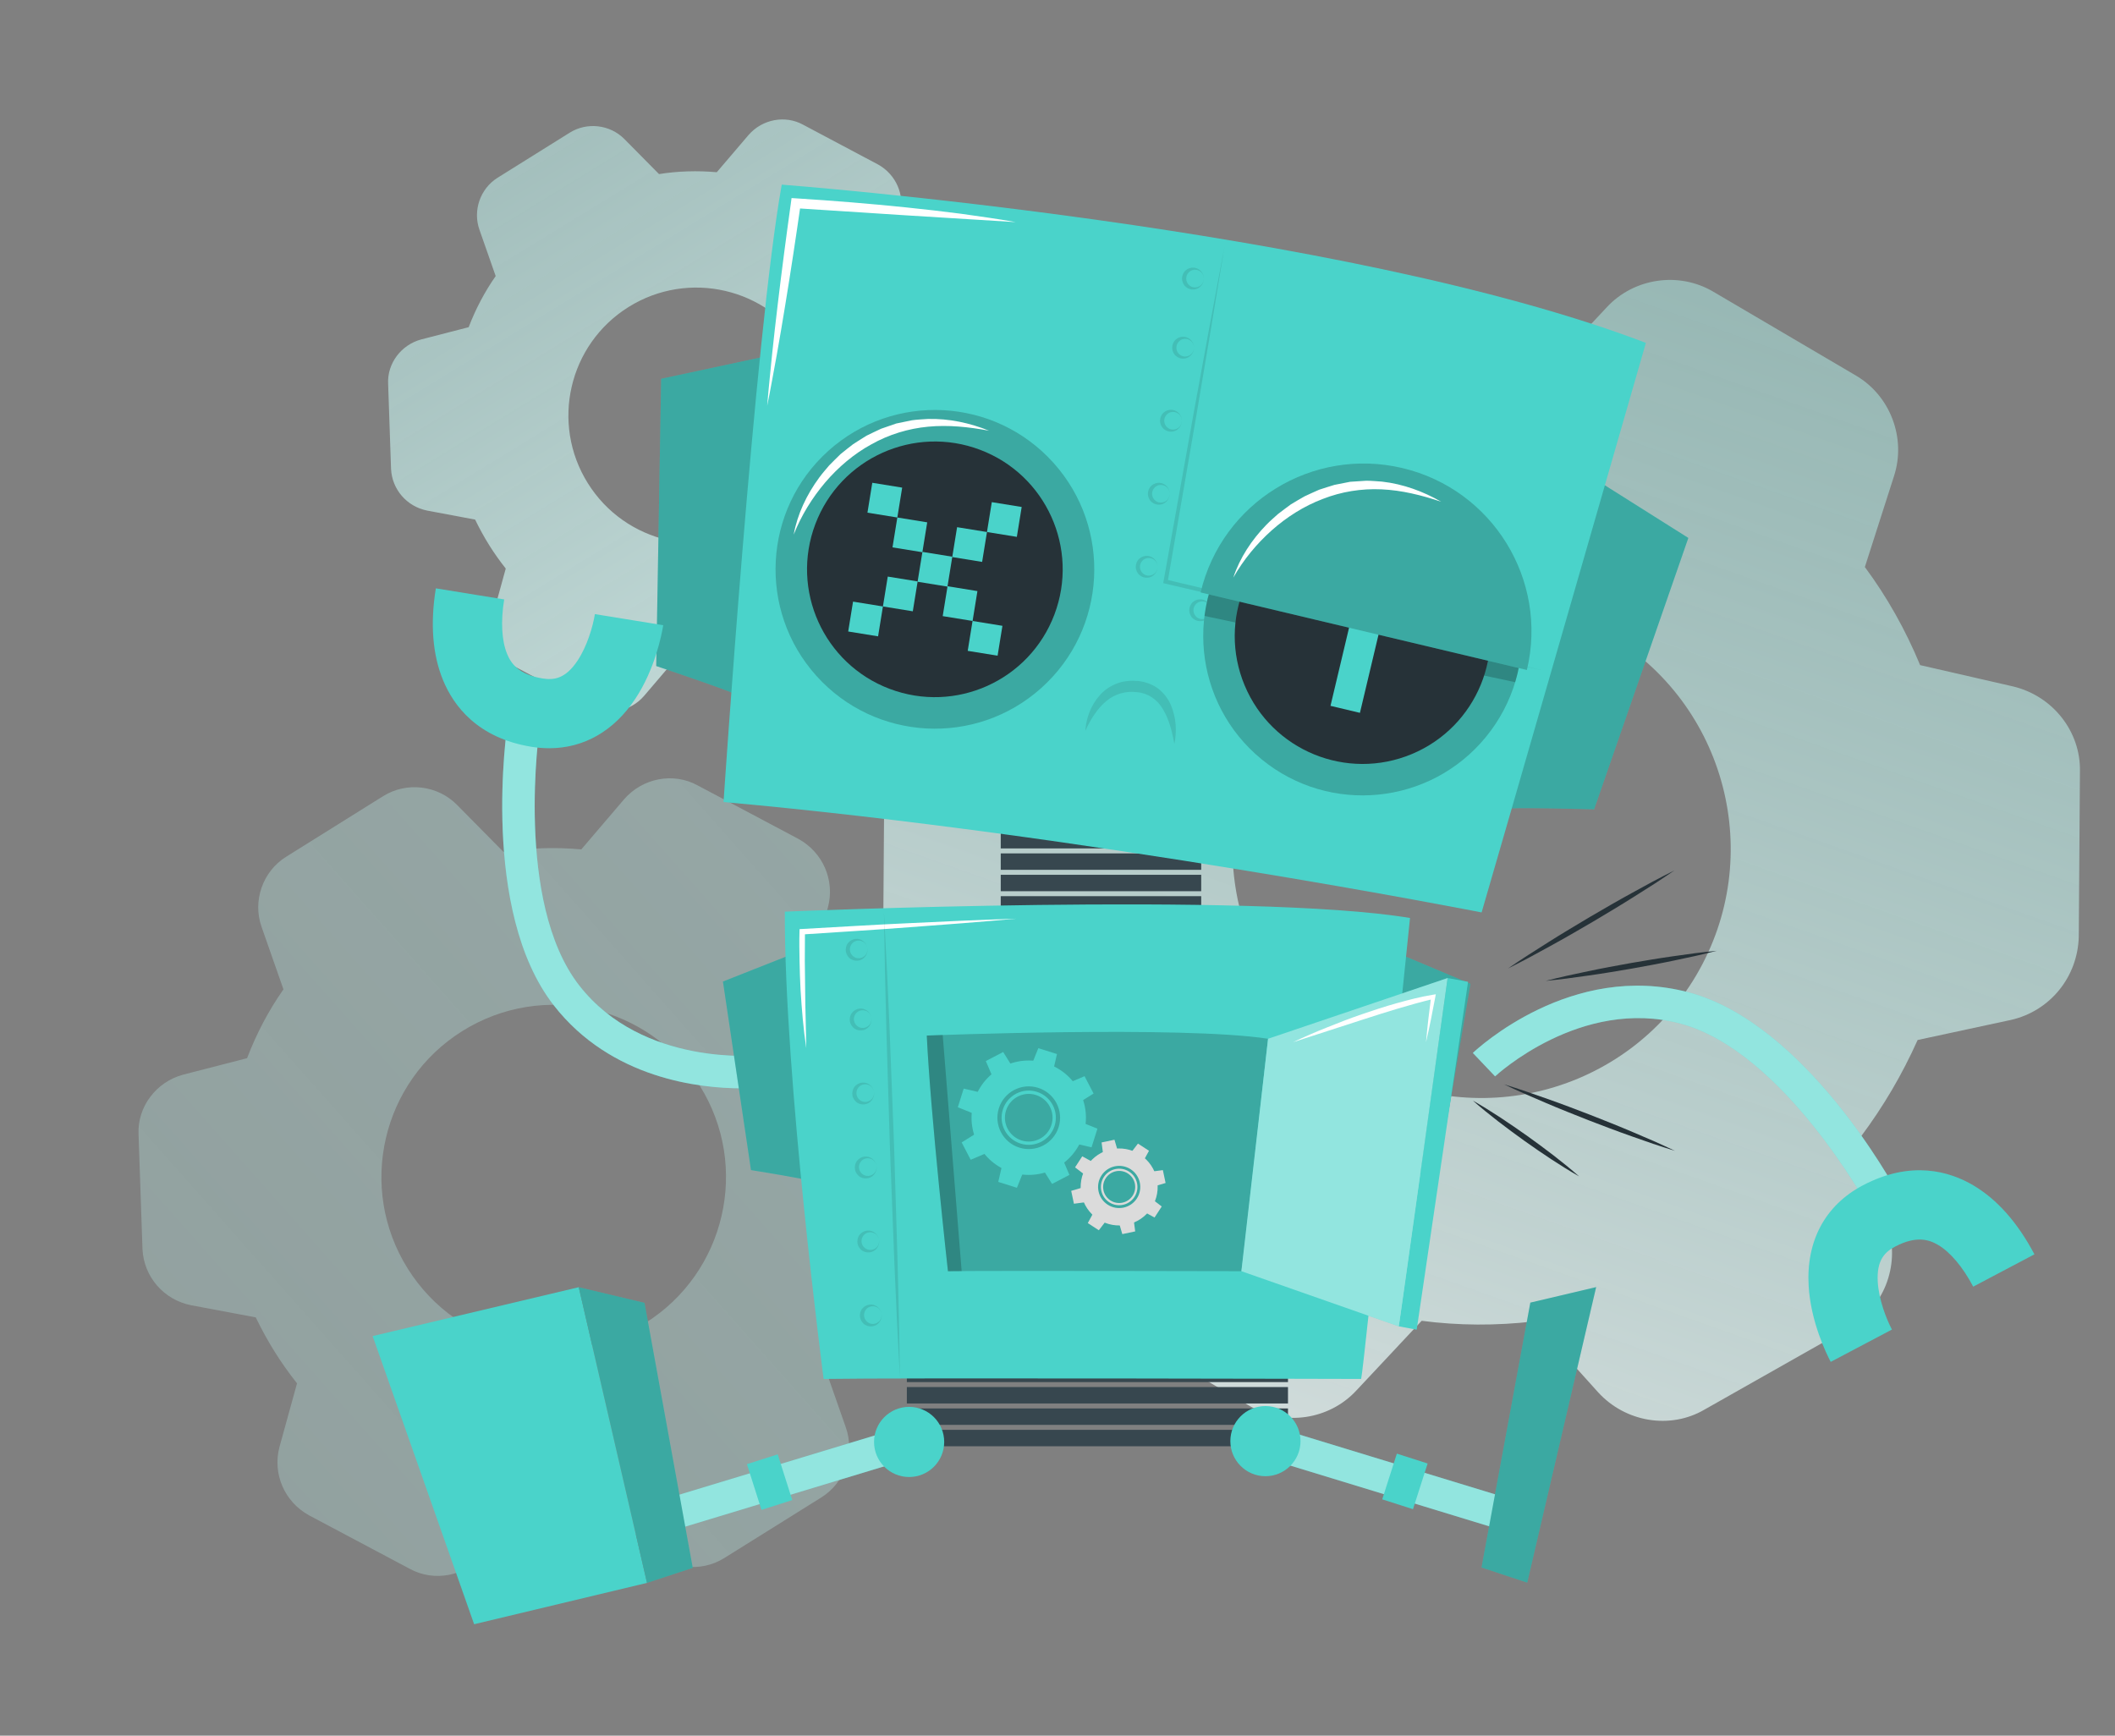 <svg width="630" height="517" viewBox="0 0 630 517" fill="none" xmlns="http://www.w3.org/2000/svg">
<rect x="0" y="0" width="630" height="517" fill="#808080" stroke="none"/>
<path fill-rule="evenodd" clip-rule="evenodd" d="M329.815 393.855L372.361 418.867C382.595 424.884 395.909 422.934 403.989 414.223L423.479 393.428C434.443 394.862 445.666 394.92 457.009 393.602L476.029 414.714C484.187 423.676 497.548 425.833 507.701 419.892L550.733 395.532C555.73 392.622 559.607 388.123 561.747 382.752C563.888 377.381 564.167 371.448 562.541 365.899C562.519 365.851 562.509 365.81 562.498 365.77L554.23 338.671C557.632 334.112 560.751 329.422 563.526 324.702C566.3 319.983 568.882 314.976 571.211 309.787L599.051 303.795C610.659 301.152 618.945 290.98 619.208 278.913L619.557 229.772C619.807 217.87 611.442 207.273 599.6 204.459L571.951 198.116C567.587 187.564 562.078 177.786 555.49 168.905L564.183 141.793C567.845 130.469 563.073 117.887 552.841 111.871L510.295 86.859C500.062 80.844 486.747 82.793 478.668 91.469L459.18 112.266C448.214 110.831 436.991 110.773 425.649 112.091L406.63 90.98C398.488 82.08 385.116 79.879 374.963 85.823L331.93 110.183C321.633 116.194 316.786 128.388 320.165 139.946L328.414 167.049C325.013 171.608 321.901 176.284 319.118 181.018C316.335 185.751 313.763 190.744 311.445 195.94L283.605 201.931C271.997 204.574 263.71 214.746 263.451 226.815L263.098 275.954C262.849 287.857 271.225 298.494 283.056 301.267L310.705 307.611C315.069 318.162 320.578 327.94 327.166 336.822L318.473 363.934C314.811 375.258 319.583 387.839 329.815 393.855ZM403.729 316.822C439.052 337.589 484.522 325.788 505.288 290.464C526.054 255.141 514.253 209.672 478.93 188.906C443.607 168.14 398.137 179.941 377.371 215.264C356.605 250.587 368.406 296.056 403.729 316.822Z" fill="url(#paint0_linear_18977_147)" fill-opacity="0.75"/>
<path fill-rule="evenodd" clip-rule="evenodd" d="M215.713 464.12L244.664 446.034C251.628 441.684 254.693 432.896 251.937 425.153L245.421 406.548C249.808 400.283 253.435 393.42 256.256 386.043L275.288 381.135C283.394 379 288.992 371.497 288.597 363.37L287.428 329.187C287.242 325.193 285.724 321.375 283.115 318.344C280.506 315.313 276.957 313.244 273.035 312.465C272.999 312.463 272.97 312.457 272.942 312.45L253.679 308.849C251.972 305.305 250.094 301.891 248.087 298.68C246.081 295.468 243.837 292.283 241.4 289.195L246.634 270.206C248.728 262.242 245.141 253.906 237.825 249.884L207.804 233.946C200.585 229.985 191.41 231.723 185.895 238.085L173.159 253.01C165.292 252.31 157.534 252.559 149.979 253.758L136.136 239.751C130.364 233.883 121.121 232.783 114.158 237.133L85.207 255.22C78.244 259.57 75.179 268.358 77.914 276.089L84.432 294.693C80.043 300.958 76.416 307.822 73.596 315.199L54.565 320.106C46.502 322.252 40.874 329.747 41.27 337.876L42.439 372.058C42.83 380.296 48.756 387.169 56.925 388.795L76.185 392.409C77.892 395.954 79.764 399.358 81.776 402.579C83.788 405.8 86.027 408.975 88.472 412.059L83.237 431.048C81.144 439.012 84.73 447.348 92.048 451.369L122.068 467.308C129.287 471.269 138.49 469.537 143.976 463.169L156.713 448.244C164.579 448.944 172.338 448.694 179.892 447.496L193.736 461.502C199.508 467.371 208.75 468.47 215.713 464.12ZM192.126 394.148C216.162 379.131 223.474 347.473 208.458 323.437C193.442 299.401 161.784 292.088 137.748 307.105C113.711 322.121 106.399 353.779 121.415 377.815C136.431 401.852 168.09 409.164 192.126 394.148Z" fill="url(#paint1_linear_18977_147)" fill-opacity="0.5"/>
<path fill-rule="evenodd" clip-rule="evenodd" d="M245.096 207.999L266.586 194.574C271.754 191.345 274.029 184.822 271.983 179.075L267.147 165.265C270.404 160.615 273.095 155.52 275.189 150.045L289.316 146.401C295.333 144.817 299.488 139.247 299.195 133.215L298.328 107.842C298.19 104.877 297.063 102.044 295.126 99.794C293.19 97.544 290.556 96.008 287.644 95.43C287.617 95.429 287.596 95.424 287.575 95.419L273.277 92.746C272.009 90.115 270.616 87.581 269.126 85.197C267.637 82.814 265.971 80.45 264.163 78.157L268.048 64.062C269.602 58.151 266.94 51.963 261.509 48.978L239.225 37.148C233.867 34.207 227.057 35.498 222.963 40.22L213.509 51.298C207.67 50.778 201.911 50.964 196.304 51.853L186.028 41.457C181.743 37.101 174.883 36.285 169.715 39.513L148.225 52.938C143.057 56.167 140.782 62.691 142.812 68.429L147.65 82.239C144.392 86.889 141.7 91.984 139.606 97.459L125.48 101.102C119.495 102.694 115.318 108.258 115.612 114.291L116.48 139.664C116.77 145.779 121.169 150.881 127.232 152.088L141.528 154.77C142.796 157.401 144.185 159.928 145.678 162.319C147.172 164.71 148.833 167.067 150.648 169.356L146.763 183.45C145.209 189.362 147.871 195.55 153.303 198.534L175.586 210.365C180.944 213.305 187.775 212.02 191.847 207.293L201.301 196.215C207.141 196.734 212.9 196.549 218.507 195.659L228.783 206.056C233.067 210.412 239.928 211.228 245.096 207.999ZM227.588 156.061C245.429 144.915 250.857 121.416 239.711 103.574C228.565 85.733 205.066 80.305 187.224 91.451C169.383 102.597 163.955 126.096 175.101 143.938C186.247 161.779 209.746 167.207 227.588 156.061Z" fill="url(#paint2_linear_18977_147)" fill-opacity="0.75"/>
<path d="M357.806 247.83H298.093V252.722H357.806V247.83Z" fill="#37474F"/>
<path d="M357.806 254.202H298.093V259.093H357.806V254.202Z" fill="#37474F"/>
<path d="M357.806 260.574H298.093V265.466H357.806V260.574Z" fill="#37474F"/>
<path d="M357.806 266.945H298.093V271.837H357.806V266.945Z" fill="#37474F"/>
<path d="M357.806 273.317H298.093V278.208H357.806V273.317Z" fill="#37474F"/>
<path d="M383.655 400.422H270.129V405.313H383.655V400.422Z" fill="#37474F"/>
<path d="M383.655 406.793H270.129V411.684H383.655V406.793Z" fill="#37474F"/>
<path d="M383.655 413.164H270.129V418.055H383.655V413.164Z" fill="#37474F"/>
<path d="M383.655 419.535H270.129V424.427H383.655V419.535Z" fill="#37474F"/>
<path d="M383.655 425.908H270.129V430.799H383.655V425.908Z" fill="#37474F"/>
<path d="M220.317 207.396C220.373 206.736 195.47 198.394 195.47 198.394L196.941 112.831L229.964 105.745L220.317 207.396Z" fill="#4AD3CA"/>
<path opacity="0.2" d="M220.317 207.396C220.373 206.736 195.47 198.394 195.47 198.394L196.941 112.831L229.964 105.745L220.317 207.396Z" fill="black"/>
<path d="M448.416 240.982C448.591 240.341 474.846 241.079 474.846 241.079L502.909 160.236L474.343 142.219L448.416 240.982Z" fill="#4AD3CA"/>
<path opacity="0.2" d="M448.416 240.982C448.591 240.341 474.846 241.079 474.846 241.079L502.909 160.236L474.343 142.219L448.416 240.982Z" fill="black"/>
<path d="M215.523 238.904C215.523 238.904 224.756 100.522 232.854 55C232.854 55 400.02 67.643 490.263 102.135C490.263 102.135 443.739 263.771 441.331 271.791C441.331 271.791 323.615 248.602 215.523 238.904Z" fill="#4AD3CA"/>
<path opacity="0.1" d="M364.735 73.479C362.017 90.141 359.267 106.798 356.42 123.437L347.804 173.342L347.34 172.637L403.351 185.942L431.327 192.722L459.272 199.636L431.179 193.349L403.119 186.929L347.057 173.834L346.491 173.701L346.593 173.128L355.513 123.278C358.512 106.665 361.607 90.069 364.735 73.479Z" fill="black"/>
<path opacity="0.1" d="M358.589 82.976C358.619 84.503 357.402 86.072 355.653 86.225C354.806 86.305 353.884 86.035 353.195 85.434C352.506 84.834 352.094 83.909 352.089 82.976C352.094 82.043 352.502 81.117 353.193 80.516C353.881 79.911 354.806 79.645 355.653 79.724C357.404 79.877 358.619 81.45 358.589 82.976ZM358.589 82.976C358.582 82.206 358.241 81.45 357.668 80.963C357.093 80.478 356.339 80.279 355.655 80.358C354.244 80.521 353.33 81.787 353.35 82.976C353.328 84.165 354.241 85.438 355.655 85.598C356.339 85.675 357.094 85.477 357.669 84.991C358.241 84.503 358.582 83.746 358.589 82.976Z" fill="black"/>
<path opacity="0.1" d="M355.653 103.566C355.684 105.093 354.466 106.663 352.718 106.814C351.87 106.895 350.949 106.624 350.259 106.024C349.57 105.424 349.158 104.499 349.153 103.566C349.158 102.633 349.566 101.706 350.258 101.106C350.945 100.501 351.87 100.235 352.718 100.314C354.47 100.469 355.685 102.041 355.653 103.566ZM355.653 103.566C355.647 102.796 355.305 102.039 354.732 101.553C354.157 101.067 353.404 100.869 352.719 100.948C351.308 101.111 350.394 102.377 350.414 103.566C350.392 104.755 351.305 106.027 352.719 106.187C353.404 106.265 354.158 106.066 354.734 105.579C355.307 105.094 355.647 104.336 355.653 103.566Z" fill="black"/>
<path opacity="0.1" d="M352.038 125.322C352.069 126.849 350.851 128.42 349.102 128.571C348.255 128.652 347.334 128.383 346.644 127.781C345.955 127.18 345.543 126.255 345.538 125.322C345.543 124.389 345.951 123.463 346.643 122.862C347.33 122.257 348.255 121.991 349.102 122.07C350.855 122.225 352.07 123.795 352.038 125.322ZM352.038 125.322C352.032 124.552 351.69 123.795 351.117 123.31C350.542 122.824 349.789 122.625 349.104 122.704C347.693 122.867 346.779 124.133 346.799 125.322C346.777 126.511 347.69 127.784 349.104 127.944C349.789 128.023 350.543 127.823 351.119 127.337C351.69 126.849 352.032 126.092 352.038 125.322Z" fill="black"/>
<path opacity="0.1" d="M348.423 147.079C348.455 148.606 347.236 150.174 345.487 150.327C344.639 150.406 343.718 150.137 343.029 149.537C342.339 148.937 341.927 148.012 341.922 147.079C341.926 146.146 342.338 145.219 343.027 144.619C343.715 144.013 344.639 143.748 345.487 143.827C347.239 143.98 348.455 145.552 348.423 147.079ZM348.423 147.079C348.416 146.309 348.075 145.552 347.5 145.066C346.925 144.58 346.171 144.382 345.487 144.461C344.076 144.624 343.161 145.89 343.182 147.079C343.16 148.268 344.073 149.54 345.487 149.7C346.171 149.777 346.926 149.579 347.501 149.093C348.075 148.605 348.416 147.849 348.423 147.079Z" fill="black"/>
<path opacity="0.1" d="M360.742 181.776C360.774 183.303 359.555 184.871 357.806 185.024C356.958 185.103 356.037 184.834 355.347 184.234C354.658 183.634 354.246 182.709 354.241 181.776C354.244 180.843 354.655 179.916 355.346 179.316C356.033 178.71 356.958 178.445 357.806 178.524C359.556 178.677 360.772 180.249 360.742 181.776ZM360.742 181.776C360.735 181.006 360.394 180.249 359.818 179.763C359.243 179.277 358.49 179.079 357.806 179.158C356.395 179.321 355.48 180.587 355.5 181.776C355.479 182.965 356.392 184.237 357.806 184.397C358.49 184.476 359.245 184.276 359.82 183.789C360.394 183.303 360.733 182.546 360.742 181.776Z" fill="black"/>
<path opacity="0.1" d="M381.277 186.785C381.309 188.312 380.09 189.882 378.341 190.033C377.494 190.112 376.572 189.843 375.883 189.243C375.194 188.643 374.782 187.718 374.777 186.785C374.782 185.852 375.192 184.925 375.881 184.325C376.569 183.719 377.494 183.454 378.341 183.533C380.093 183.688 381.309 185.258 381.277 186.785ZM381.277 186.785C381.27 186.015 380.929 185.258 380.356 184.772C379.781 184.286 379.027 184.088 378.343 184.167C376.932 184.33 376.018 185.596 376.038 186.785C376.016 187.974 376.929 189.246 378.343 189.406C379.027 189.484 379.782 189.285 380.357 188.798C380.929 188.312 381.27 187.555 381.277 186.785Z" fill="black"/>
<path opacity="0.1" d="M401.815 191.796C401.845 193.322 400.628 194.891 398.879 195.044C398.031 195.123 397.11 194.854 396.42 194.254C395.731 193.654 395.319 192.729 395.314 191.796C395.319 190.862 395.728 189.936 396.419 189.336C397.106 188.73 398.031 188.465 398.879 188.544C400.629 188.697 401.845 190.269 401.815 191.796ZM401.815 191.796C401.808 191.026 401.467 190.269 400.893 189.783C400.318 189.297 399.565 189.099 398.88 189.178C397.47 189.341 396.555 190.607 396.575 191.796C396.553 192.984 397.466 194.257 398.88 194.417C399.565 194.494 400.32 194.296 400.895 193.808C401.467 193.322 401.806 192.564 401.815 191.796Z" fill="black"/>
<path opacity="0.1" d="M422.35 196.805C422.382 198.331 421.163 199.9 419.414 200.053C418.567 200.132 417.645 199.865 416.956 199.263C416.267 198.663 415.855 197.738 415.85 196.805C415.855 195.872 416.263 194.945 416.954 194.345C417.642 193.739 418.567 193.474 419.414 193.553C421.166 193.706 422.38 195.278 422.35 196.805ZM422.35 196.805C422.343 196.035 422.002 195.278 421.429 194.792C420.854 194.306 420.1 194.108 419.416 194.187C418.005 194.35 417.091 195.616 417.111 196.805C417.089 197.994 418.002 199.266 419.416 199.426C420.1 199.504 420.855 199.305 421.43 198.819C422.002 198.331 422.343 197.575 422.35 196.805Z" fill="black"/>
<path opacity="0.1" d="M442.878 202.039C442.792 203.564 441.457 205.035 439.701 205.052C438.851 205.067 437.953 204.728 437.31 204.075C436.668 203.423 436.328 202.471 436.396 201.54C436.471 200.61 436.952 199.719 437.687 199.172C438.42 198.622 439.362 198.427 440.201 198.572C441.936 198.859 443.026 200.521 442.878 202.039ZM442.878 202.039C442.93 201.271 442.647 200.49 442.113 199.961C441.576 199.431 440.84 199.176 440.152 199.202C438.733 199.256 437.722 200.448 437.652 201.636C437.537 202.819 438.351 204.158 439.749 204.427C440.425 204.558 441.193 204.418 441.803 203.976C442.414 203.536 442.812 202.808 442.878 202.039Z" fill="black"/>
<path opacity="0.1" d="M344.808 168.835C344.838 170.362 343.621 171.932 341.872 172.084C341.024 172.164 340.103 171.895 339.414 171.293C338.724 170.693 338.312 169.768 338.307 168.835C338.312 167.902 338.723 166.976 339.412 166.375C340.1 165.77 341.024 165.503 341.872 165.583C343.624 165.736 344.84 167.308 344.808 168.835ZM344.808 168.835C344.801 168.065 344.46 167.308 343.885 166.822C343.31 166.337 342.556 166.138 341.872 166.217C340.461 166.38 339.546 167.646 339.567 168.835C339.545 170.024 340.458 171.297 341.872 171.457C342.556 171.534 343.311 171.336 343.885 170.848C344.461 170.362 344.801 169.605 344.808 168.835Z" fill="black"/>
<path opacity="0.2" d="M310.224 204.884C329.718 187.356 331.312 157.342 313.784 137.848C296.255 118.353 266.242 116.759 246.747 134.288C227.253 151.816 225.659 181.829 243.187 201.324C260.716 220.819 290.729 222.413 310.224 204.884Z" fill="black"/>
<path d="M314.075 183.064C321.518 163.401 311.611 141.427 291.948 133.984C272.285 126.541 250.311 136.448 242.868 156.111C235.425 175.774 245.332 197.747 264.995 205.19C284.658 212.634 306.632 202.727 314.075 183.064Z" fill="#263238"/>
<path d="M276.191 155.59L267.291 154.148L265.85 163.048L274.749 164.49L276.191 155.59Z" fill="#4AD3CA"/>
<path d="M268.732 145.249L259.832 143.808L258.39 152.708L267.29 154.149L268.732 145.249Z" fill="#4AD3CA"/>
<path d="M304.331 151.016L295.431 149.574L293.99 158.474L302.889 159.916L304.331 151.016Z" fill="#4AD3CA"/>
<path d="M262.997 180.647L254.098 179.205L252.656 188.105L261.556 189.546L262.997 180.647Z" fill="#4AD3CA"/>
<path d="M298.597 186.413L289.697 184.971L288.255 193.871L297.155 195.313L298.597 186.413Z" fill="#4AD3CA"/>
<path d="M273.34 173.189L264.44 171.748L262.998 180.648L271.898 182.089L273.34 173.189Z" fill="#4AD3CA"/>
<path d="M283.665 165.831L274.766 164.39L273.324 173.29L282.224 174.731L283.665 165.831Z" fill="#4AD3CA"/>
<path d="M293.991 158.473L285.091 157.032L283.649 165.931L292.549 167.373L293.991 158.473Z" fill="#4AD3CA"/>
<path d="M291.149 176.067L282.249 174.626L280.807 183.525L289.707 184.967L291.149 176.067Z" fill="#4AD3CA"/>
<path d="M442.597 219.541C459.213 199.262 456.244 169.353 435.966 152.737C415.687 136.121 385.778 139.09 369.162 159.369C352.546 179.647 355.515 209.556 375.793 226.172C396.072 242.789 425.981 239.82 442.597 219.541Z" fill="#4AD3CA"/>
<path opacity="0.2" d="M442.597 219.541C459.213 199.262 456.244 169.353 435.966 152.737C415.687 136.121 385.778 139.09 369.162 159.369C352.546 179.647 355.515 209.556 375.793 226.172C396.072 242.789 425.981 239.82 442.597 219.541Z" fill="black"/>
<path opacity="0.2" d="M452.067 200.459C451.849 201.393 451.6 202.296 451.319 203.199L358.791 183.464C359.01 181.813 359.306 180.162 359.694 178.495C365.754 152.996 391.346 137.232 416.862 143.29C442.363 149.35 458.127 174.942 452.067 200.459Z" fill="black"/>
<path d="M420.548 224.61C439.949 216.505 449.105 194.207 441 174.807C432.894 155.406 410.597 146.25 391.196 154.355C371.796 162.461 362.64 184.758 370.745 204.159C378.85 223.559 401.148 232.715 420.548 224.61Z" fill="#263238"/>
<path d="M415.463 168.676L406.691 166.592L396.316 210.252L405.087 212.336L415.463 168.676Z" fill="#4AD3CA"/>
<path d="M454.821 199.566L357.631 176.467C364.009 149.635 390.939 133.055 417.772 139.431C444.606 145.811 461.199 172.733 454.821 199.566Z" fill="#4AD3CA"/>
<path opacity="0.2" d="M454.821 199.566L357.631 176.467C364.009 149.635 390.939 133.055 417.772 139.431C444.606 145.811 461.199 172.733 454.821 199.566Z" fill="black"/>
<path opacity="0.1" d="M323.285 217.694C323.531 213.899 324.925 210.05 327.677 207.006C329.034 205.473 330.845 204.269 332.839 203.536C334.844 202.799 337.009 202.67 339.062 202.845C341.152 203.088 343.286 203.825 345.028 205.143C346.737 206.488 348.046 208.242 348.817 210.13C350.402 213.894 350.575 217.916 349.807 221.645C349.175 217.917 348.211 214.297 346.461 211.326C344.724 208.331 341.976 206.47 338.703 206.181C335.363 205.765 332.104 206.662 329.48 208.879C326.855 211.09 324.851 214.257 323.285 217.694Z" fill="black"/>
<path d="M228.526 120.871C228.92 115.8 229.49 110.752 229.97 105.693C230.51 100.642 231.065 95.592 231.679 90.553C232.262 85.508 232.92 80.474 233.565 75.436C234.198 70.399 234.927 65.375 235.603 60.342L235.783 58.998L237.145 59.084C248.098 59.774 259.028 60.658 269.942 61.781C275.399 62.341 280.848 62.975 286.291 63.675C291.724 64.455 297.165 65.174 302.566 66.163L269.749 64.132L236.965 62.012L238.507 60.754C237.762 65.776 237.07 70.806 236.281 75.822C235.504 80.839 234.739 85.858 233.902 90.867C233.095 95.88 232.229 100.885 231.346 105.888C230.406 110.882 229.553 115.889 228.526 120.871Z" fill="white"/>
<path d="M236.421 159.236C237.522 153.139 240.293 147.329 244.016 142.27C244.942 140.997 245.997 139.822 247.011 138.611C248.109 137.478 249.25 136.381 250.377 135.27C251.606 134.271 252.847 133.281 254.108 132.321C255.448 131.471 256.772 130.585 258.134 129.77C259.568 129.08 260.994 128.371 262.442 127.715L266.951 126.155L271.619 125.191C273.186 124.962 274.778 124.914 276.351 124.796C282.68 124.633 288.909 125.983 294.626 128.298C288.541 127.158 282.478 126.526 276.5 127.096C270.538 127.651 264.743 129.433 259.563 132.352C254.342 135.203 249.718 139.134 245.812 143.701C241.923 148.291 238.703 153.49 236.421 159.236Z" fill="white"/>
<path d="M367.366 172.059C369.3 166.172 372.846 160.801 377.231 156.303C378.324 155.172 379.532 154.153 380.704 153.093C381.946 152.123 383.229 151.195 384.499 150.248C385.854 149.428 387.219 148.619 388.602 147.842C390.046 147.186 391.479 146.49 392.941 145.872C394.458 145.387 395.968 144.881 397.491 144.432L402.174 143.509L406.931 143.2C408.515 143.188 410.097 143.361 411.671 143.46C417.963 144.173 423.944 146.371 429.288 149.453C423.418 147.484 417.501 146.019 411.501 145.761C405.519 145.488 399.534 146.453 394.001 148.629C388.437 150.731 383.313 153.986 378.814 157.97C374.324 161.98 370.418 166.683 367.366 172.059Z" fill="white"/>
<path d="M220.834 324.181C208.673 324.181 182.052 321.447 164.922 299.421C143.005 271.243 150.927 217.174 151.273 214.886L160.789 216.33C160.709 216.849 153.148 268.607 172.518 293.513C191.457 317.862 225.807 314.366 226.152 314.324L227.235 323.887C226.86 323.932 224.504 324.181 220.834 324.181Z" fill="#4AD3CA"/>
<path opacity="0.4" d="M220.834 324.181C208.673 324.181 182.052 321.447 164.922 299.421C143.005 271.243 150.927 217.174 151.273 214.886L160.789 216.33C160.709 216.849 153.148 268.607 172.518 293.513C191.457 317.862 225.807 314.366 226.152 314.324L227.235 323.887C226.86 323.932 224.504 324.181 220.834 324.181Z" fill="white"/>
<path d="M163.59 222.878C161.854 222.878 160.082 222.733 158.278 222.44C142.227 219.841 135.121 210.236 131.985 202.636C128.842 195.019 128.116 185.805 129.826 175.252L150.182 178.551C149.122 185.088 149.43 190.851 151.048 194.772C152.201 197.57 154.441 200.929 161.575 202.085C164.834 202.613 168.357 202.333 172.046 196.769C174.893 192.475 176.604 186.63 177.203 182.928L197.559 186.225C197.088 189.137 195.092 199.327 189.232 208.165C182.859 217.778 173.889 222.878 163.59 222.878Z" fill="#4AD3CA"/>
<path d="M240.942 351.725C240.906 351.286 223.697 348.537 223.697 348.537L215.343 292.368L236.188 284.133L240.942 351.725Z" fill="#4AD3CA"/>
<path opacity="0.2" d="M240.942 351.725C240.906 351.286 223.697 348.537 223.697 348.537L215.343 292.368L236.188 284.133L240.942 351.725Z" fill="black"/>
<path d="M411.1 351.829C411.145 351.392 428.412 349.023 428.412 349.023L438.005 293.052L417.346 284.359L411.1 351.829Z" fill="#4AD3CA"/>
<path opacity="0.2" d="M411.1 351.829C411.145 351.392 428.412 349.023 428.412 349.023L438.005 293.052L417.346 284.359L411.1 351.829Z" fill="black"/>
<path d="M233.78 271.556C233.78 271.556 372.982 265.603 420.005 273.441C420.005 273.441 406.196 408.136 405.45 410.749C405.45 410.749 266.979 410.376 245.334 410.749C245.334 410.749 233.602 321.183 233.78 271.556Z" fill="#4AD3CA"/>
<path opacity="0.2" d="M276.062 308.466C276.062 308.466 352.053 305.464 377.724 309.416C377.724 309.416 370.186 377.337 369.779 378.654C369.779 378.654 294.187 378.465 282.371 378.654C282.368 378.654 277.176 332.168 276.062 308.466Z" fill="black"/>
<path opacity="0.2" d="M286.449 378.625C284.709 378.625 283.33 378.647 282.365 378.659C282.365 378.659 277.179 332.164 276.058 308.462C276.058 308.462 277.786 308.395 280.805 308.294L286.449 378.625Z" fill="black"/>
<path d="M308.863 325.225C304.604 323.883 300.066 326.247 298.724 330.503C297.38 334.767 299.748 339.3 304.007 340.642C308.263 341.984 312.796 339.622 314.138 335.362C315.48 331.108 313.119 326.567 308.863 325.225ZM313.201 335.067C312.023 338.81 308.039 340.884 304.301 339.706C300.563 338.527 298.487 334.545 299.667 330.802C300.846 327.064 304.829 324.988 308.571 326.168C312.303 327.345 314.38 331.329 313.201 335.067ZM308.863 325.225C304.604 323.883 300.066 326.247 298.724 330.503C297.38 334.767 299.748 339.3 304.007 340.642C308.263 341.984 312.796 339.622 314.138 335.362C315.48 331.108 313.119 326.567 308.863 325.225ZM313.201 335.067C312.023 338.81 308.039 340.884 304.301 339.706C300.563 338.527 298.487 334.545 299.667 330.802C300.846 327.064 304.829 324.988 308.571 326.168C312.303 327.345 314.38 331.329 313.201 335.067ZM308.863 325.225C304.604 323.883 300.066 326.247 298.724 330.503C297.38 334.767 299.748 339.3 304.007 340.642C308.263 341.984 312.796 339.622 314.138 335.362C315.48 331.108 313.119 326.567 308.863 325.225ZM313.201 335.067C312.023 338.81 308.039 340.884 304.301 339.706C300.563 338.527 298.487 334.545 299.667 330.802C300.846 327.064 304.829 324.988 308.571 326.168C312.303 327.345 314.38 331.329 313.201 335.067ZM311.557 316.686C302.576 313.858 293.014 318.847 290.184 327.814C287.357 336.787 292.336 346.356 301.313 349.182C310.281 352.007 319.852 347.025 322.678 338.053C325.508 329.086 320.526 319.511 311.557 316.686ZM315.34 335.739C313.791 340.654 308.539 343.392 303.629 341.843C298.719 340.296 295.981 335.043 297.528 330.128C299.077 325.213 304.333 322.481 309.243 324.028C314.15 325.576 316.887 330.829 315.34 335.739ZM314.138 335.364C315.48 331.108 313.119 326.568 308.863 325.227C304.604 323.885 300.066 326.249 298.724 330.505C297.38 334.769 299.748 339.302 304.007 340.644C308.263 341.986 312.796 339.623 314.138 335.364ZM313.201 335.067C312.023 338.81 308.039 340.884 304.301 339.706C300.563 338.527 298.487 334.545 299.667 330.802C300.846 327.064 304.829 324.988 308.571 326.168C312.303 327.345 314.38 331.329 313.201 335.067ZM308.863 325.225C304.604 323.883 300.066 326.247 298.724 330.503C297.38 334.767 299.748 339.3 304.007 340.642C308.263 341.984 312.796 339.622 314.138 335.362C315.48 331.108 313.119 326.567 308.863 325.225ZM313.201 335.067C312.023 338.81 308.039 340.884 304.301 339.706C300.563 338.527 298.487 334.545 299.667 330.802C300.846 327.064 304.829 324.988 308.571 326.168C312.303 327.345 314.38 331.329 313.201 335.067ZM308.863 325.225C304.604 323.883 300.066 326.247 298.724 330.503C297.38 334.767 299.748 339.3 304.007 340.642C308.263 341.984 312.796 339.622 314.138 335.362C315.48 331.108 313.119 326.567 308.863 325.225ZM313.201 335.067C312.023 338.81 308.039 340.884 304.301 339.706C300.563 338.527 298.487 334.545 299.667 330.802C300.846 327.064 304.829 324.988 308.571 326.168C312.303 327.345 314.38 331.329 313.201 335.067Z" fill="#4AD3CA"/>
<path d="M304.65 349.492L298.403 347.523L297.354 352.054L302.911 353.805L304.65 349.492Z" fill="#4AD3CA"/>
<path d="M293.422 343.64L290.396 337.831L286.451 340.294L289.141 345.461L293.422 343.64Z" fill="#4AD3CA"/>
<path d="M289.621 331.562L291.588 325.316L287.058 324.268L285.306 329.824L289.621 331.562Z" fill="#4AD3CA"/>
<path d="M295.472 320.335L301.281 317.31L298.818 313.364L293.651 316.056L295.472 320.335Z" fill="#4AD3CA"/>
<path d="M307.548 316.533L313.797 318.502L314.844 313.971L309.289 312.221L307.548 316.533Z" fill="#4AD3CA"/>
<path d="M318.777 322.385L321.802 328.194L325.749 325.733L323.057 320.566L318.777 322.385Z" fill="#4AD3CA"/>
<path d="M322.579 334.463L320.61 340.71L325.142 341.759L326.892 336.202L322.579 334.463Z" fill="#4AD3CA"/>
<path d="M316.727 345.69L310.916 348.717L313.38 352.661L318.547 349.971L316.727 345.69Z" fill="#4AD3CA"/>
<path d="M336.34 348.999C333.821 347.358 330.45 348.073 328.81 350.588C327.168 353.11 327.884 356.478 330.403 358.12C332.92 359.759 336.286 359.046 337.927 356.527C339.567 354.012 338.857 350.639 336.34 348.999ZM337.374 356.166C335.933 358.38 332.974 359.006 330.763 357.565C328.552 356.125 327.926 353.166 329.367 350.953C330.806 348.742 333.766 348.116 335.979 349.558C338.188 350.997 338.814 353.955 337.374 356.166ZM336.34 348.999C333.821 347.358 330.45 348.073 328.81 350.588C327.168 353.11 327.884 356.478 330.403 358.12C332.92 359.759 336.286 359.046 337.927 356.527C339.567 354.012 338.857 350.639 336.34 348.999ZM337.374 356.166C335.933 358.38 332.974 359.006 330.763 357.565C328.552 356.125 327.926 353.166 329.367 350.953C330.806 348.742 333.766 348.116 335.979 349.558C338.188 350.997 338.814 353.955 337.374 356.166ZM336.34 348.999C333.821 347.358 330.45 348.073 328.81 350.588C327.168 353.11 327.884 356.478 330.403 358.12C332.92 359.759 336.286 359.046 337.927 356.527C339.567 354.012 338.857 350.639 336.34 348.999ZM337.374 356.166C335.933 358.38 332.974 359.006 330.763 357.565C328.552 356.125 327.926 353.166 329.367 350.953C330.806 348.742 333.766 348.116 335.979 349.558C338.188 350.997 338.814 353.955 337.374 356.166ZM339.631 343.95C334.317 340.493 327.215 341.998 323.758 347.303C320.302 352.611 321.8 359.717 327.11 363.172C332.415 366.626 339.523 365.125 342.978 359.818C346.436 354.513 344.936 347.404 339.631 343.95ZM338.639 356.99C336.745 359.897 332.844 360.722 329.94 358.831C327.037 356.939 326.209 353.038 328.103 350.131C329.996 347.224 333.899 346.401 336.802 348.293C339.705 350.183 340.53 354.084 338.639 356.99ZM337.927 356.527C339.567 354.01 338.857 350.64 336.34 349.001C333.821 347.36 330.45 348.074 328.81 350.59C327.168 353.112 327.884 356.48 330.403 358.121C332.92 359.761 336.286 359.046 337.927 356.527ZM337.374 356.166C335.933 358.38 332.974 359.006 330.763 357.565C328.552 356.125 327.926 353.166 329.367 350.953C330.806 348.742 333.766 348.116 335.979 349.558C338.188 350.997 338.814 353.955 337.374 356.166ZM336.34 348.999C333.821 347.358 330.45 348.073 328.81 350.588C327.168 353.11 327.884 356.478 330.403 358.12C332.92 359.759 336.286 359.046 337.927 356.527C339.567 354.012 338.857 350.639 336.34 348.999ZM337.374 356.166C335.933 358.38 332.974 359.006 330.763 357.565C328.552 356.125 327.926 353.166 329.367 350.953C330.806 348.742 333.766 348.116 335.979 349.558C338.188 350.997 338.814 353.955 337.374 356.166ZM336.34 348.999C333.821 347.358 330.45 348.073 328.81 350.588C327.168 353.11 327.884 356.478 330.403 358.12C332.92 359.759 336.286 359.046 337.927 356.527C339.567 354.012 338.857 350.639 336.34 348.999ZM337.374 356.166C335.933 358.38 332.974 359.006 330.763 357.565C328.552 356.125 327.926 353.166 329.367 350.953C330.806 348.742 333.766 348.116 335.979 349.558C338.188 350.997 338.814 353.955 337.374 356.166Z" fill="#DBDBDB"/>
<path d="M329.219 363.974L325.523 361.568L324.025 364.317L327.312 366.458L329.219 363.974Z" fill="#DBDBDB"/>
<path d="M322.996 358.15L322.085 353.835L319.08 354.72L319.892 358.557L322.996 358.15Z" fill="#DBDBDB"/>
<path d="M322.715 349.63L325.121 345.934L322.372 344.436L320.231 347.723L322.715 349.63Z" fill="#DBDBDB"/>
<path d="M328.54 343.407L332.854 342.495L331.97 339.492L328.133 340.303L328.54 343.407Z" fill="#DBDBDB"/>
<path d="M337.059 343.126L340.753 345.532L342.253 342.783L338.966 340.642L337.059 343.126Z" fill="#DBDBDB"/>
<path d="M343.283 348.95L344.194 353.265L347.197 352.381L346.387 348.544L343.283 348.95Z" fill="#DBDBDB"/>
<path d="M343.563 357.47L341.157 361.166L343.906 362.665L346.047 359.377L343.563 357.47Z" fill="#DBDBDB"/>
<path d="M337.739 363.694L333.424 364.605L334.307 367.608L338.146 366.798L337.739 363.694Z" fill="#DBDBDB"/>
<path d="M416.645 395.075L421.996 396.07L437.295 292.446L431.2 291.327L416.645 395.075Z" fill="#4AD3CA"/>
<path d="M369.778 378.653L377.723 309.416L431.2 291.327C431.2 291.327 416.645 396.194 416.645 395.075L369.778 378.653Z" fill="#4AD3CA"/>
<path opacity="0.4" d="M369.778 378.653L377.723 309.416L431.2 291.327C431.2 291.327 416.645 396.194 416.645 395.075L369.778 378.653Z" fill="white"/>
<path d="M240.168 312.22C239.297 306.485 238.827 300.702 238.468 294.915C238.304 292.019 238.23 289.12 238.166 286.222C238.109 283.323 238.058 280.421 238.144 277.52L238.167 276.758L238.909 276.718C249.532 276.148 260.149 275.45 270.779 274.986C281.406 274.461 292.033 273.986 302.668 273.653C292.067 274.613 281.46 275.43 270.85 276.2C260.243 277.029 249.625 277.624 239.013 278.347L239.777 277.545L239.733 286.205L239.834 294.868C239.849 297.758 239.901 300.647 239.985 303.537L240.168 312.22Z" fill="white"/>
<path d="M385.182 310.432C388.494 308.858 391.859 307.395 395.264 306.045C398.658 304.662 402.084 303.354 405.549 302.154C409.02 300.968 412.502 299.808 416.043 298.824C419.578 297.829 423.146 296.909 426.791 296.312L427.687 296.166L427.528 297.022C426.689 301.505 425.811 305.981 424.773 310.432C425.162 305.878 425.71 301.348 426.297 296.827L427.033 297.536C423.5 298.379 419.996 299.364 416.502 300.396C413.011 301.441 409.531 302.54 406.06 303.67L385.182 310.432Z" fill="white"/>
<path opacity="0.1" d="M263.311 271.837L264.212 289.154L264.982 306.477L266.317 341.128L267.361 375.79L267.778 393.124L268.064 410.464L267.161 393.146L266.391 375.824L265.058 341.172L264.017 306.51L263.598 289.176L263.311 271.837Z" fill="black"/>
<path opacity="0.1" d="M258.35 282.275C258.683 283.767 257.799 285.546 256.116 286.04C255.3 286.286 254.345 286.205 253.55 285.751C252.755 285.299 252.168 284.475 251.979 283.56C251.799 282.643 252.018 281.655 252.576 280.93C253.131 280.202 253.985 279.756 254.831 279.667C256.576 279.472 258.08 280.774 258.35 282.275ZM258.35 282.275C258.191 281.522 257.706 280.848 257.049 280.484C256.39 280.121 255.611 280.076 254.956 280.289C253.605 280.728 252.958 282.149 253.214 283.313C253.427 284.481 254.574 285.549 255.991 285.426C256.677 285.367 257.379 285.024 257.844 284.433C258.312 283.842 258.495 283.032 258.35 282.275Z" fill="black"/>
<path opacity="0.1" d="M259.543 303.04C259.876 304.531 258.991 306.31 257.308 306.804C256.492 307.05 255.537 306.969 254.742 306.515C253.947 306.063 253.36 305.239 253.172 304.324C252.992 303.408 253.21 302.419 253.768 301.695C254.323 300.966 255.177 300.521 256.023 300.432C257.769 300.237 259.272 301.538 259.543 303.04ZM259.543 303.04C259.383 302.286 258.899 301.612 258.241 301.249C257.582 300.886 256.803 300.84 256.148 301.054C254.797 301.493 254.15 302.915 254.406 304.077C254.619 305.246 255.766 306.314 257.183 306.191C257.87 306.132 258.571 305.787 259.038 305.197C259.504 304.607 259.689 303.796 259.543 303.04Z" fill="black"/>
<path opacity="0.1" d="M260.299 325.082C260.632 326.573 259.748 328.352 258.065 328.847C257.249 329.092 256.294 329.012 255.499 328.558C254.703 328.105 254.116 327.281 253.928 326.367C253.748 325.452 253.967 324.462 254.525 323.737C255.08 323.007 255.934 322.563 256.78 322.474C258.525 322.279 260.028 323.58 260.299 325.082ZM260.299 325.082C260.139 324.329 259.655 323.654 258.998 323.291C258.339 322.928 257.56 322.883 256.904 323.096C255.554 323.535 254.907 324.956 255.162 326.118C255.376 327.288 256.523 328.354 257.94 328.231C258.626 328.173 259.327 327.83 259.793 327.238C260.261 326.647 260.444 325.839 260.299 325.082Z" fill="black"/>
<path opacity="0.1" d="M261.056 347.123C261.389 348.614 260.505 350.393 258.821 350.888C258.006 351.133 257.051 351.052 256.255 350.598C255.46 350.146 254.873 349.322 254.685 348.407C254.505 347.491 254.724 346.502 255.282 345.778C255.837 345.049 256.689 344.604 257.537 344.515C259.282 344.32 260.785 345.621 261.056 347.123ZM261.056 347.123C260.896 346.369 260.414 345.695 259.755 345.332C259.095 344.969 258.317 344.923 257.661 345.137C256.311 345.576 255.664 346.997 255.919 348.16C256.133 349.329 257.28 350.397 258.697 350.274C259.383 350.215 260.084 349.872 260.55 349.28C261.017 348.69 261.201 347.879 261.056 347.123Z" fill="black"/>
<path opacity="0.1" d="M261.813 369.165C262.146 370.657 261.261 372.435 259.578 372.93C258.763 373.175 257.807 373.095 257.012 372.641C256.217 372.188 255.63 371.364 255.442 370.45C255.262 369.533 255.48 368.545 256.039 367.82C256.593 367.092 257.448 366.646 258.293 366.557C260.039 366.362 261.542 367.662 261.813 369.165ZM261.813 369.165C261.653 368.412 261.169 367.737 260.511 367.374C259.852 367.011 259.074 366.966 258.418 367.179C257.068 367.618 256.42 369.039 256.676 370.203C256.889 371.373 258.036 372.439 259.454 372.316C260.14 372.257 260.841 371.914 261.308 371.322C261.774 370.73 261.957 369.92 261.813 369.165Z" fill="black"/>
<path opacity="0.1" d="M262.569 391.206C262.902 392.697 262.018 394.476 260.335 394.971C259.519 395.216 258.564 395.135 257.769 394.681C256.973 394.229 256.387 393.405 256.198 392.49C256.018 391.576 256.237 390.585 256.795 389.861C257.35 389.131 258.203 388.687 259.05 388.598C260.795 388.403 262.297 389.704 262.569 391.206ZM262.569 391.206C262.41 390.452 261.925 389.778 261.268 389.415C260.609 389.052 259.83 389.006 259.174 389.22C257.824 389.659 257.177 391.08 257.432 392.243C257.646 393.414 258.793 394.48 260.21 394.357C260.896 394.298 261.597 393.953 262.063 393.363C262.531 392.771 262.714 391.962 262.569 391.206Z" fill="black"/>
<path d="M269.373 424.91L190.555 448.795L193.346 458.004L272.164 434.12L269.373 424.91Z" fill="#4AD3CA"/>
<path opacity="0.4" d="M269.373 424.91L190.555 448.795L193.346 458.004L272.164 434.12L269.373 424.91Z" fill="white"/>
<path d="M231.662 433.211L222.492 436.128L226.824 449.75L235.995 446.834L231.662 433.211Z" fill="#4AD3CA"/>
<path d="M192.729 471.496L172.39 383.422L111 397.977L141.229 483.811L192.729 471.496Z" fill="#4AD3CA"/>
<path d="M206.351 467.018L192.729 471.496L172.39 383.422L191.983 388.087L206.351 467.018Z" fill="#4AD3CA"/>
<path opacity="0.2" d="M206.351 467.018L192.729 471.496L172.39 383.422L191.983 388.087L206.351 467.018Z" fill="black"/>
<path d="M270.803 439.96C276.574 439.96 281.252 435.282 281.252 429.511C281.252 423.741 276.574 419.063 270.803 419.063C265.032 419.063 260.354 423.741 260.354 429.511C260.354 435.282 265.032 439.96 270.803 439.96Z" fill="#4AD3CA"/>
<path d="M378.321 424.655L375.511 433.859L454.28 457.908L457.09 448.704L378.321 424.655Z" fill="#4AD3CA"/>
<path opacity="0.4" d="M378.321 424.655L375.511 433.859L454.28 457.908L457.09 448.704L378.321 424.655Z" fill="white"/>
<path d="M416.087 432.997L411.725 446.609L420.889 449.546L425.251 435.934L416.087 432.997Z" fill="#4AD3CA"/>
<path d="M441.309 466.912L454.921 471.42L475.448 383.389L455.845 388.013L441.309 466.912Z" fill="#4AD3CA"/>
<path opacity="0.2" d="M441.309 466.912L454.921 471.42L475.448 383.389L455.845 388.013L441.309 466.912Z" fill="black"/>
<path d="M366.487 429.247C366.475 435.018 371.143 439.706 376.914 439.719C382.685 439.731 387.373 435.063 387.386 429.293C387.398 423.522 382.73 418.834 376.959 418.82C371.187 418.807 366.499 423.476 366.487 429.247Z" fill="#4AD3CA"/>
<path d="M445.346 320.616C445.593 320.384 470.909 296.902 500.691 304.935C531.146 313.152 556.291 359.022 556.54 359.486L565.004 354.911C563.904 352.875 537.679 304.931 503.195 295.646C468.125 286.188 439.901 312.518 438.716 313.645L445.346 320.616Z" fill="#4AD3CA"/>
<path opacity="0.4" d="M445.346 320.616C445.593 320.384 470.909 296.902 500.691 304.935C531.146 313.152 556.291 359.022 556.54 359.486L565.004 354.911C563.904 352.875 537.679 304.931 503.195 295.646C468.125 286.188 439.901 312.518 438.716 313.645L445.346 320.616Z" fill="white"/>
<path d="M545.318 405.665L563.555 396.036C561.804 392.722 559.649 387.025 559.336 381.882C558.931 375.217 561.576 372.873 564.493 371.331C570.883 367.956 574.696 369.294 577.301 370.828C580.955 372.985 584.671 377.399 587.763 383.257L606 373.629C601.009 364.176 594.88 357.259 587.783 353.068C580.702 348.895 569.245 345.503 554.865 353.094C543.656 359.011 537.934 369.68 538.753 383.133C539.395 393.719 543.941 403.055 545.318 405.665Z" fill="#4AD3CA"/>
<path d="M449.19 288.483C453.143 285.753 457.189 283.18 461.249 280.631C465.3 278.067 469.418 275.615 473.536 273.164C477.674 270.747 481.814 268.334 486.021 266.032L492.333 262.585C494.468 261.489 496.574 260.344 498.736 259.291C496.769 260.672 494.746 261.958 492.752 263.295L486.678 267.146C482.626 269.71 478.51 272.161 474.39 274.61C470.25 277.024 466.11 279.437 461.903 281.737C457.707 284.058 453.494 286.35 449.19 288.483Z" fill="#263238"/>
<path d="M438.716 327.831C444.376 331.056 449.741 334.697 455.035 338.438C460.298 342.221 465.487 346.107 470.376 350.412C464.713 347.19 459.349 343.55 454.058 339.805C448.798 336.02 443.609 332.134 438.716 327.831Z" fill="#263238"/>
<path d="M448.013 322.992C452.381 324.319 456.682 325.819 460.972 327.344C465.27 328.85 469.52 330.481 473.769 332.112C478.005 333.78 482.239 335.452 486.426 337.244L492.704 339.938C494.774 340.893 496.866 341.794 498.917 342.798C496.728 342.151 494.576 341.401 492.405 340.706L485.957 338.45C481.659 336.941 477.408 335.312 473.161 333.679C468.927 332.01 464.691 330.338 460.506 328.544C456.312 326.767 452.131 324.966 448.013 322.992Z" fill="#263238"/>
<path d="M460.424 292.174C464.61 291.086 468.828 290.18 473.051 289.3C477.27 288.403 481.514 287.636 485.757 286.867C490.006 286.139 494.256 285.415 498.529 284.818L504.939 283.928C507.086 283.693 509.223 283.4 511.38 283.215C509.29 283.777 507.182 284.231 505.082 284.74L498.753 286.091C494.532 286.987 490.29 287.755 486.047 288.52C481.797 289.245 477.548 289.971 473.275 290.567C469.006 291.184 464.73 291.771 460.424 292.174Z" fill="#263238"/>
<defs>
<linearGradient id="paint0_linear_18977_147" x1="531.57" y1="99.367" x2="411.993" y2="436.578" gradientUnits="userSpaceOnUse">
<stop stop-color="#ADE8E2" stop-opacity="0.72"/>
<stop offset="1" stop-color="#EAF9F8"/>
</linearGradient>
<linearGradient id="paint1_linear_18977_147" x1="-19.43" y1="460.369" x2="227.607" y2="241.089" gradientUnits="userSpaceOnUse">
<stop stop-color="#B9E8E3" stop-opacity="0.62"/>
<stop offset="1" stop-color="#B9E8E4" stop-opacity="0.73"/>
</linearGradient>
<linearGradient id="paint2_linear_18977_147" x1="153.06" y1="33.705" x2="255.842" y2="201.286" gradientUnits="userSpaceOnUse">
<stop stop-color="#B9E8E4" stop-opacity="0.79"/>
<stop offset="1" stop-color="#DBF9F6"/>
</linearGradient>
</defs>
</svg>
